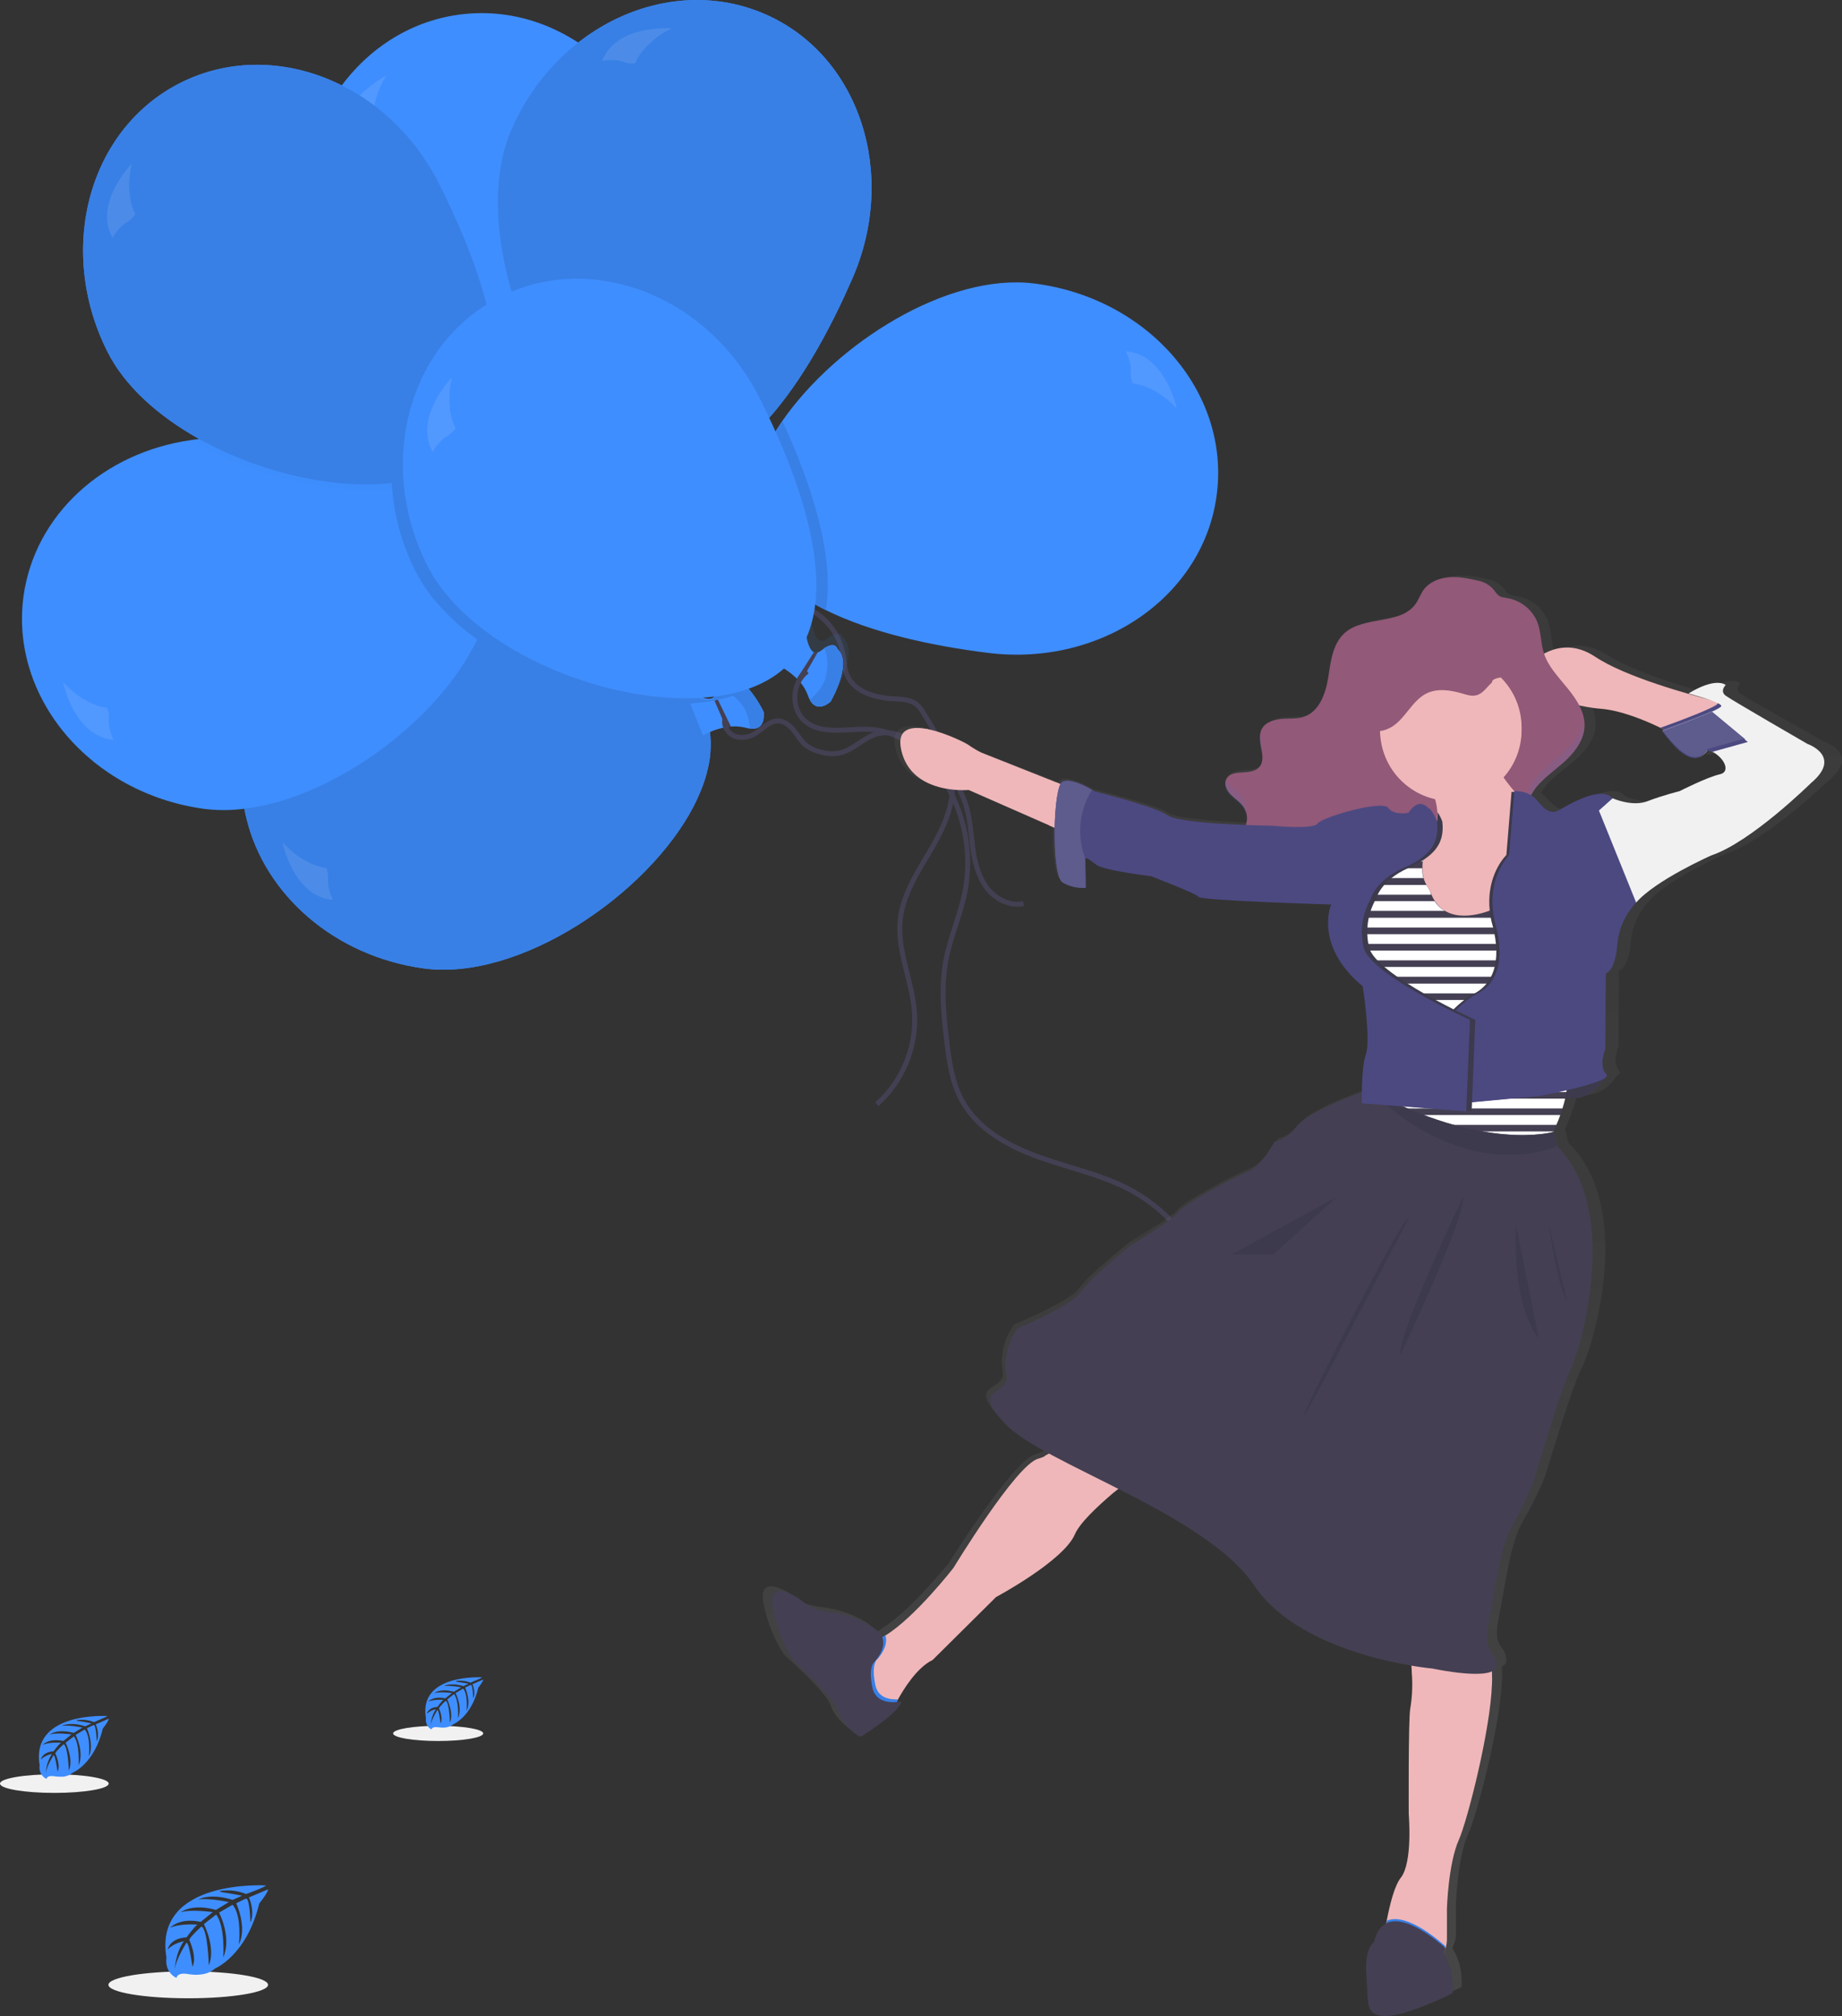 <?xml version="1.0" encoding="utf-8"?>
<!-- Generator: Adobe Illustrator 25.3.1, SVG Export Plug-In . SVG Version: 6.00 Build 0)  -->
<svg version="1.1" id="_819bc1d1-bb32-4204-a2d7-7c72ad58381f"
	 xmlns="http://www.w3.org/2000/svg" xmlns:xlink="http://www.w3.org/1999/xlink" x="0px" y="0px" viewBox="0 0 752.5 823.6"
	 style="enable-background:new 0 0 752.5 823.6;" xml:space="preserve">
<rect x="0" y="0" width="752.5" height="823.6" fill="#333333" stroke="none"/>
<style type="text/css">
	.st0{fill:#F1F1F1;}
	.st1{fill:none;stroke:#444053;stroke-width:2;stroke-miterlimit:10;}
	.st2{fill:#3F8EFF;}
	.st3{fill:#443F52;}
	.st4{fill:#3880E6;}
	.st5{opacity:0.1;fill:#FFFFFF;enable-background:new    ;}
	.st6{opacity:0.1;}
	.st7{fill:url(#SVGID_1_);}
	.st8{fill:#EFB7B9;}
	.st9{fill:#925978;}
	.st10{fill:#4C4981;}
	.st11{fill:#3C3A4C;}
	.st12{fill:#FFFFFF;}
</style>
<ellipse class="st0" cx="76.9" cy="810.8" rx="32.6" ry="5.5"/>
<ellipse class="st0" cx="179" cy="708.1" rx="18.4" ry="3.1"/>
<ellipse class="st0" cx="22.2" cy="728.6" rx="22.2" ry="3.8"/>
<path class="st1" d="M307.7,193.3c-8.3,3.2-17.6,7.6-19.8,16.2c-0.7,3.3-0.5,6.8,0.5,10c2.4,8.4,8.2,15.6,15.9,19.8
	c9.5,5.1,21.3,5.4,30,11.8c5.3,3.9,8.9,9.7,10.1,16.2c0.5,2.7,0.5,5.5,1.5,8.1c2.7,6.9,11.1,9.6,18.5,10c3.6,0.2,7.5,0.2,10.2,2.5
	c1.1,1,2,2.2,2.7,3.5c5.8,9.2,11.7,19,11.8,29.9c0,8.5-3.6,16.6-7.8,24c-5.5,9.6-12.2,19.1-13.5,30.1c-1.5,13,5,25.5,5.8,38.6
	c0.8,14.1-4.9,27.7-15.4,37.1"/>
<path class="st2" d="M274.2,79.5c6.4,46.3,5.3,104.6-36.3,110.3S130,146.5,123.6,100.2S145.8,11.7,187.4,6S267.9,33.2,274.2,79.5z"
	/>
<path class="st2" d="M261.6,206c0,0-6.8,3.1-7.8-3.5c-0.1-0.6-0.1-1.2-0.1-1.8c0-2.1-0.4-4.1-1.1-6c-0.3-0.7-0.5-1.4-0.9-2
	c-1.4-2.9-3.4-5.6-5.7-7.9l16-12.2c0,0-2.8,9.9-0.1,12.2c0.4,0.3,0.9,0.5,1.4,0.5s1-0.1,1.4-0.3c0.5-0.2,1-0.3,1.5-0.5
	c5.4-1.4,5,2.1,5,2.1C275.4,194.1,261.6,206,261.6,206z"/>
<path class="st3" d="M263.2,185.2l-10.7,9.4c-0.3-0.7-0.5-1.4-0.9-2c2.9-2.1,7.3-5.7,10.1-7.9C262.2,185.1,262.7,185.2,263.2,185.2z
	"/>
<path class="st2" d="M261.6,206c0,0-6.8,3.1-7.8-3.5c2.7-1,5.3-2.5,7.4-4.5c2.9-2.9,5.6-9.4,4.9-13.5c5.4-1.4,5,2.1,5,2.1
	C275.4,194.1,261.6,206,261.6,206z"/>
<path class="st4" d="M261.6,206c0,0-6.8,3.1-7.8-3.5c2.7-1,5.3-2.5,7.4-4.5c2.9-2.9,5.6-9.4,4.9-13.5c5.4-1.4,5,2.1,5,2.1
	C275.4,194.1,261.6,206,261.6,206z"/>
<path class="st5" d="M157.8,30.9c0,0-20.2,10.2-17.2,26.1c0,0,3.5-3.3,7-4.1c1.8-0.3,3.5-1,4.9-2.1
	C152.6,50.9,150.9,42.1,157.8,30.9z"/>
<path class="st2" d="M290,309.6c-0.8,5.4-2.4,10.7-4.7,15.7c-0.6,1.4-1.3,2.8-2,4.2c-18.8,36.1-71.2,71.4-110.2,66.1
	c-36.5-5-64.7-30.1-72.3-60.8c-0.4-1.5-0.7-3-1-4.6c-1.2-7-1.4-14.2-0.4-21.3c4.6-33.6,33-58.8,68.3-63.8c3.1-0.5,6.2-0.7,9.4-0.9
	c1.5-0.1,3.1-0.1,4.6-0.1c4,0,7.9,0.3,11.8,0.8c2.2,0.3,4.4,0.6,6.6,1c0.2,0,0.4,0.1,0.6,0.1c13.5,2,26.8,5.1,39.8,9.3
	c4,1.3,7.9,2.7,11.6,4.4c2.6,1.1,5.1,2.3,7.5,3.5c10.9,5.5,19.8,12.5,25.2,21.1c0.5,0.9,1,1.7,1.5,2.6l0.2,0.4
	c1.8,3.6,3,7.6,3.5,11.6C290.5,302.5,290.4,306.1,290,309.6z"/>
<path class="st4" d="M290,309.6c-0.8,5.4-2.4,10.7-4.7,15.7c-0.6,1.4-1.3,2.8-2,4.2c-18.8,36.1-71.2,71.4-110.2,66.1
	c-36.5-5-64.7-30.1-72.3-60.8c-0.4-1.5-0.7-3-1-4.6c-1.2-7-1.4-14.2-0.4-21.3c4.6-33.6,33-58.8,68.3-63.8c3.1-0.5,6.2-0.7,9.4-0.9
	c1.5-0.1,3.1-0.1,4.6-0.1c4,0,7.9,0.3,11.8,0.8c2.2,0.3,4.4,0.6,6.6,1c0.2,0,0.4,0.1,0.6,0.1c13.5,2,26.8,5.1,39.8,9.3
	c4,1.3,7.9,2.7,11.6,4.4c2.6,1.1,5.1,2.3,7.5,3.5c10.9,5.5,19.8,12.5,25.2,21.1c0.5,0.9,1,1.7,1.5,2.6l0.2,0.4
	c1.8,3.6,3,7.6,3.5,11.6C290.5,302.5,290.4,306.1,290,309.6z"/>
<path class="st2" d="M306.4,297.6c-0.6,0-1.2-0.2-1.7-0.3c-2-0.5-4.1-0.7-6.1-0.5c-0.7,0-1.5,0.1-2.2,0.3c-2.2,0.4-4.3,1-6.3,1.9
	c-1,0.4-1.9,0.9-2.9,1.4l-5.2-12.9l-0.1-0.2l-2.3-5.6c1.6,1,3.3,1.8,5.1,2.5c2.5,1,5.2,1.8,6.6,0.8c0.4-0.3,0.7-0.7,0.9-1.2
	c0.1-0.5,0.2-1,0.1-1.5c0-0.6,0-1.1,0-1.6c0.1-5.6,3.4-4.3,3.4-4.3c3.7-0.9,7.3,1.8,10.2,5.1c0.4,0.5,0.8,1,1.2,1.5
	c1.9,2.5,3.5,5.1,4.8,7.8C311.9,291.1,313.1,298.5,306.4,297.6z"/>
<path class="st3" d="M298.6,296.8c-0.7,0-1.5,0.1-2.2,0.3c-1-2.8-2.8-7-4.2-10.2c-0.1-0.2-0.2-0.5-0.3-0.7s-0.3-0.7-0.4-1
	c0.4-0.3,0.7-0.7,0.9-1.2l0.9,1.9l0.4,0.8L298.6,296.8z"/>
<path class="st2" d="M306.4,297.6c-0.2-2.9-1.1-5.8-2.4-8.4c-0.9-1.5-2.1-2.8-3.4-4c-0.4-0.4-0.8-0.7-1.2-1c-2-1.7-4.4-2.9-7-3.4
	c0.1-5.6,3.4-4.3,3.4-4.3c3.7-0.9,7.3,1.8,10.2,5.1c0.4,0.5,0.8,1,1.2,1.5c1.9,2.5,3.5,5.1,4.8,7.8
	C311.9,291.1,313.1,298.5,306.4,297.6z"/>
<path class="st4" d="M306.4,297.6c-0.2-2.9-1.1-5.8-2.4-8.4c-0.9-1.5-2.1-2.8-3.4-4c-0.4-0.4-0.8-0.7-1.2-1c-2-1.7-4.4-2.9-7-3.4
	c0.1-5.6,3.4-4.3,3.4-4.3c3.7-0.9,7.3,1.8,10.2,5.1c0.4,0.5,0.8,1,1.2,1.5c1.9,2.5,3.5,5.1,4.8,7.8
	C311.9,291.1,313.1,298.5,306.4,297.6z"/>
<path class="st5" d="M115.4,344.1c0,0,4.4,22.2,20.6,23.5c0,0-2.2-4.2-2-7.8c0.2-1.8,0-3.6-0.7-5.3
	C133.3,354.6,124.3,353.9,115.4,344.1z"/>
<path class="st2" d="M348.2,113.8c-8.1,18.6-18.6,38.3-31,53.4c-9.5,11.6-20.2,20.4-31.9,23.7c-5,1.5-10.3,1.8-15.5,1
	c-3.5-0.5-6.9-1.5-10.1-3c-22.7-9.9-42.8-40.6-51.6-73c-6.1-22.4-6.8-45.6,0.9-63.1C227.7,10,274.1-11,312.6,5.8
	S366.9,71,348.2,113.8z"/>
<path class="st4" d="M348.2,113.8c-8.1,18.6-18.6,38.3-31,53.4c-9.5,11.6-20.2,20.4-31.9,23.7c-5,1.5-10.3,1.8-15.5,1
	c-3.5-0.5-6.9-1.5-10.1-3c-22.7-9.9-42.8-40.6-51.6-73c-6.1-22.4-6.8-45.6,0.9-63.1C227.7,10,274.1-11,312.6,5.8
	S366.9,71,348.2,113.8z"/>
<path class="st2" d="M289.7,203.5c-0.3,8.6-18.3,11.6-18.3,11.6s-7.4-0.9-4.8-7.1c0.2-0.6,0.5-1.1,0.8-1.6c1.1-1.8,1.8-3.7,2.2-5.8
	c0.1-0.7,0.3-1.4,0.3-2.2c0.2-2.2,0.2-4.4-0.1-6.6c-0.1-1.1-0.3-2.1-0.6-3.1l20-2.1c-1.4,1.3-2.7,2.7-3.9,4.2
	c-1.6,2.1-3.1,4.5-2.6,6.1c0.2,0.5,0.5,0.9,1,1.2c0.4,0.3,0.9,0.4,1.4,0.5s1,0.2,1.5,0.4C291.9,200.8,289.7,203.5,289.7,203.5z"/>
<path class="st3" d="M283.7,198.2l-14,2.5c0.1-0.7,0.3-1.4,0.3-2.2c3.5-0.3,9.2-1,12.8-1.5C282.9,197.5,283.2,197.9,283.7,198.2z"/>
<path class="st2" d="M289.7,203.5c-0.3,8.6-18.3,11.6-18.3,11.6s-7.4-0.9-4.8-7.1c2.9,0.6,5.8,0.6,8.7,0c3.9-1,9.7-5.1,11.2-8.9
	C291.9,200.8,289.7,203.5,289.7,203.5z"/>
<path class="st4" d="M289.7,203.5c-0.3,8.6-18.3,11.6-18.3,11.6s-7.4-0.9-4.8-7.1c2.9,0.6,5.8,0.6,8.7,0c3.9-1,9.7-5.1,11.2-8.9
	C291.9,200.8,289.7,203.5,289.7,203.5z"/>
<path class="st5" d="M274.3,11.6c0,0-22.5-1.8-28.3,13.3c0,0,4.7-1,8.1,0.2c1.7,0.7,3.5,1,5.3,0.8C259.4,25.9,262.5,17.5,274.3,11.6
	z"/>
<g class="st6">
	<path class="st4" d="M44.3,299.1c-0.2,3.6,2.1,7.8,2.1,7.8c-16.1-1.4-20.6-23.5-20.6-23.5c8.9,9.7,17.8,10.4,17.8,10.4
		C44.3,295.5,44.5,297.4,44.3,299.1z"/>
	<path class="st4" d="M197.6,239.7l-7.5-18.6c1.6,1,3.3,1.8,5.1,2.6c2.8,4.4,4.6,9.4,5.2,14.6C199.5,238.7,198.5,239.2,197.6,239.7z
		"/>
	<path class="st4" d="M200.6,246.1c-0.1,0.9-0.2,1.8-0.3,2.7c-0.8,5.4-2.4,10.7-4.7,15.7c-0.6,1.4-1.3,2.8-2,4.2
		c-16.1,31-56.9,61.4-92.9,66c-2.1-8.5-2.6-17.2-1.4-25.9c4.6-33.6,33-58.8,68.3-63.8c8.6-1.2,17.3-1.3,25.8-0.1
		C195.8,245.3,198.2,245.7,200.6,246.1z"/>
	<path class="st4" d="M216.8,236.9c-0.6-0.1-1.2-0.2-1.8-0.4c-2-0.5-4-0.7-6.1-0.5c-0.8,0-1.5,0.1-2.2,0.3c-3.2,0.6-6.3,1.7-9.2,3.4
		l-7.5-18.6c1.6,1,3.3,1.8,5.1,2.6c2.5,1,5.2,1.8,6.6,0.8c0.4-0.3,0.7-0.7,0.9-1.2c0.1-0.5,0.2-1,0.1-1.4v-1.6
		c0.1-5.6,3.4-4.3,3.4-4.3c8.4-2.1,16.2,14.4,16.2,14.4S223.4,237.7,216.8,236.9z"/>
	<path class="st4" d="M208.9,236.1c-0.8,0-1.5,0.1-2.2,0.3c-1.2-3.3-3.5-8.6-4.9-11.9c0.4-0.3,0.7-0.7,0.9-1.2L208.9,236.1z"/>
	<path class="st4" d="M216.8,236.9c-0.3-2.9-1.1-5.7-2.4-8.4c-2-3.5-7.6-7.9-11.6-8.4c0.1-5.6,3.4-4.3,3.4-4.3
		c8.4-2.1,16.2,14.4,16.2,14.4S223.4,237.7,216.8,236.9z"/>
	<path class="st4" d="M216.8,236.9c-0.3-2.9-1.1-5.7-2.4-8.4c-2-3.5-7.6-7.9-11.6-8.4c0.1-5.6,3.4-4.3,3.4-4.3
		c8.4-2.1,16.2,14.4,16.2,14.4S223.4,237.7,216.8,236.9z"/>
	<path class="st4" d="M46.3,306.9c-16.1-1.4-20.6-23.5-20.6-23.5c8.9,9.7,17.8,10.4,17.8,10.4c0.6,1.7,0.9,3.5,0.7,5.3
		C44.1,302.7,46.3,306.9,46.3,306.9z"/>
</g>
<path class="st2" d="M200.3,244.2c-0.1,0.6-0.2,1.2-0.3,1.9c-0.9,4.8-2.4,9.4-4.5,13.9c-0.2,0.4-0.4,0.9-0.6,1.3
	c-0.4,1-0.9,2-1.5,2.9c-16.3,31.3-57.6,61.9-93.8,66.2c-5.4,0.7-11,0.7-16.4,0C37,324,4,285.1,9.6,243.6c4.6-33.6,33-58.8,68.3-63.8
	c1.1-0.2,2.2-0.3,3.3-0.4c7.5-0.8,15.1-0.7,22.5,0.3c15.5,2.1,32.1,5.4,47,10.3c3.2,1.1,6.2,2.2,9.2,3.4c0.8,0.3,1.6,0.7,2.4,1
	c1.5,0.6,2.9,1.3,4.3,1.9c1.1,0.5,2.2,1.1,3.3,1.6c10.9,5.5,19.8,12.5,25.2,21.1c2.8,4.4,4.6,9.4,5.2,14.6
	C200.8,237.1,200.8,240.7,200.3,244.2z"/>
<path class="st2" d="M216.8,232.2c-0.6-0.1-1.2-0.2-1.8-0.4c-2-0.5-4-0.7-6.1-0.5c-0.7,0.1-1.5,0.1-2.2,0.3c-2.2,0.4-4.3,1-6.3,1.9
	c-1,0.4-1.9,0.9-2.9,1.4l-7.5-18.6c1.6,1,3.3,1.8,5.1,2.6c2.5,1,5.2,1.8,6.6,0.8c0.4-0.3,0.7-0.7,0.9-1.2c0.1-0.5,0.2-1,0.1-1.4
	v-1.6c0.1-5.6,3.4-4.3,3.4-4.3c8.4-2.1,16.2,14.4,16.2,14.4S223.4,233,216.8,232.2z"/>
<path class="st3" d="M208.9,231.3c-0.7,0.1-1.5,0.1-2.2,0.3c-1.2-3.4-3.5-8.6-4.9-11.9c0.4-0.3,0.7-0.7,0.9-1.2L208.9,231.3z"/>
<path class="st2" d="M216.8,232.2c-0.3-2.9-1.1-5.8-2.4-8.4c-2-3.5-7.6-7.9-11.6-8.4c0.1-5.6,3.4-4.3,3.4-4.3
	c8.4-2.1,16.2,14.4,16.2,14.4S223.4,233,216.8,232.2z"/>
<path class="st4" d="M216.8,232.2c-0.3-2.9-1.1-5.8-2.4-8.4c-2-3.5-7.6-7.9-11.6-8.4c0.1-5.6,3.4-4.3,3.4-4.3
	c8.4-2.1,16.2,14.4,16.2,14.4S223.4,233,216.8,232.2z"/>
<path class="st5" d="M25.8,278.7c0,0,4.4,22.1,20.6,23.5c0,0-2.2-4.2-2-7.8c0.2-1.8,0-3.6-0.7-5.3C43.7,289.2,34.7,288.5,25.8,278.7
	z"/>
<g class="st6">
	<path class="st4" d="M55.2,89.9c-1,1.5-2.4,2.7-4,3.6c-3.1,1.9-5.3,6.1-5.3,6.1c-8-14.1,7.9-30.3,7.9-30.3
		C50.8,82.1,55.2,89.9,55.2,89.9z"/>
	<path class="st4" d="M162.4,194.3c2.6,1.1,5.1,2.3,7.5,3.5c-3.1,0.8-6.2,1.4-9.3,1.7c-25.2,3-57.5-4.9-82.6-19.8
		c8.6-1.2,17.3-1.3,25.8-0.1c15.5,2.1,32,5.4,47,10.3C154.8,191.3,158.7,192.7,162.4,194.3z"/>
	<path class="st4" d="M198.7,175.4c-2.1,4.8-5.2,9.1-9.1,12.6c-0.9-0.6-1.8-1.1-2.8-1.5l11.2-16.7
		C198,171.6,198.3,173.5,198.7,175.4z"/>
	<path class="st4" d="M208.5,201.5c0,0-5.4,5.1-8.5-0.8c-0.3-0.5-0.5-1.1-0.7-1.7c-0.7-1.9-1.7-3.7-3-5.3c-0.5-0.6-1-1.1-1.5-1.7
		c-1.5-1.6-3.3-3-5.2-4.1c-0.9-0.6-1.8-1.1-2.8-1.5l11.2-16.7c0.1,1.9,0.4,3.8,0.8,5.7c0.5,2.6,1.5,5.3,3.1,6c0.5,0.2,1,0.2,1.5,0
		s0.9-0.4,1.3-0.7c0.5-0.4,0.9-0.7,1.3-0.9c4.7-3,5.4,0.4,5.4,0.4C217.7,185.8,208.5,201.5,208.5,201.5z"/>
	<path class="st4" d="M203.3,181.3l-7,12.4c-0.5-0.6-1-1.1-1.5-1.7c2-2.9,5.1-7.7,7-10.7C202.2,181.5,202.8,181.5,203.3,181.3z"/>
	<path class="st4" d="M208.5,201.5c0,0-5.4,5.1-8.5-0.8c2.3-1.9,4.2-4.1,5.6-6.7c1.8-3.6,2.3-10.7,0.3-14.3c4.7-3,5.4,0.4,5.4,0.4
		C217.7,185.8,208.5,201.5,208.5,201.5z"/>
	<path class="st4" d="M208.5,201.5c0,0-5.4,5.1-8.5-0.8c2.3-1.9,4.2-4.1,5.6-6.7c1.8-3.6,2.3-10.7,0.3-14.3c4.7-3,5.4,0.4,5.4,0.4
		C217.7,185.8,208.5,201.5,208.5,201.5z"/>
	<path class="st4" d="M55.2,89.9c-1,1.5-2.4,2.7-4,3.6c-3.1,1.9-5.3,6.1-5.3,6.1c-8-14.1,7.9-30.3,7.9-30.3
		C50.8,82.1,55.2,89.9,55.2,89.9z"/>
</g>
<path class="st2" d="M198.7,173c-2.1,4.8-5.2,9.1-9.1,12.6c-2.6,2.3-5.6,4.3-8.8,5.9c-4.5,2.2-9.2,3.8-14.1,4.7c-2,0.4-4,0.7-6.1,1
	c-0.1,0-0.3,0-0.4,0.1c-24.1,2.8-54.5-4.4-78.9-18c-16.6-9.3-30.4-21.5-37.5-35.8c-20.9-41.8-7.5-90.9,30-109.7s84.9-0.2,105.8,41.7
	c7,14,13.7,29.5,18,44.6c0.4,1.4,0.8,2.7,1.1,4.1C203.4,142.3,204.6,159.7,198.7,173z"/>
<path class="st4" d="M198.7,173c-2.1,4.8-5.2,9.1-9.1,12.6c-2.6,2.3-5.6,4.3-8.8,5.9c-4.5,2.2-9.2,3.8-14.1,4.7c-2,0.4-4,0.7-6.1,1
	c-0.1,0-0.3,0-0.4,0.1c-24.1,2.8-54.5-4.4-78.9-18c-16.6-9.3-30.4-21.5-37.5-35.8c-20.9-41.8-7.5-90.9,30-109.7s84.9-0.2,105.8,41.7
	c7,14,13.7,29.5,18,44.6c0.4,1.4,0.8,2.7,1.1,4.1C203.4,142.3,204.6,159.7,198.7,173z"/>
<path class="st2" d="M208.5,199.2c0,0-5.4,5.1-8.5-0.8c-0.3-0.5-0.5-1.1-0.7-1.7c-0.7-1.9-1.7-3.7-3-5.3c-0.5-0.6-1-1.1-1.5-1.6
	c-2.3-2.3-5-4.2-8-5.7l11.2-16.8c0.1,1.9,0.4,3.8,0.8,5.7c0.5,2.6,1.5,5.3,3.1,6c0.5,0.2,1,0.2,1.5,0s0.9-0.4,1.3-0.7
	c0.5-0.4,0.9-0.7,1.3-0.9c4.7-3,5.4,0.4,5.4,0.4C217.7,183.5,208.5,199.2,208.5,199.2z"/>
<path class="st3" d="M203.3,179l-7,12.4c-0.5-0.6-1-1.1-1.5-1.6c2-2.9,5.1-7.7,7-10.8C202.2,179.2,202.8,179.2,203.3,179z"/>
<path class="st2" d="M208.5,199.2c0,0-5.4,5.1-8.5-0.8c2.3-1.8,4.2-4.1,5.6-6.7c1.8-3.6,2.3-10.7,0.3-14.4c4.7-3,5.4,0.4,5.4,0.4
	C217.7,183.5,208.5,199.2,208.5,199.2z"/>
<path class="st4" d="M208.5,199.2c0,0-5.4,5.1-8.5-0.8c2.3-1.8,4.2-4.1,5.6-6.7c1.8-3.6,2.3-10.7,0.3-14.4c4.7-3,5.4,0.4,5.4,0.4
	C217.7,183.5,208.5,199.2,208.5,199.2z"/>
<path class="st5" d="M53.8,66.9c0,0-15.8,16.2-7.8,30.3c0,0,2.2-4.2,5.3-6.1c1.6-0.9,3-2.1,4-3.6C55.2,87.6,50.8,79.8,53.8,66.9z"/>
<path class="st2" d="M497.1,201.8c-5.2,41.7-47.1,70.7-93.5,64.9c-22.5-2.8-47.3-8.1-66.3-17.5c-11-5.5-20-12.3-25.5-20.9
	c-2.9-4.4-4.7-9.4-5.4-14.6c-0.5-3.5-0.5-7.1,0-10.6c1.3-10.1,6-20.7,13.1-31c22.3-32.2,67.8-60.7,103-56.3
	C469,121.7,502.4,160.2,497.1,201.8z"/>
<path class="st2" d="M317.1,230.8c-1.7-1-3.4-1.8-5.1-2.5c-2.5-1-5.2-1.7-6.6-0.8c-0.4,0.3-0.8,0.7-0.9,1.3
	c-0.1,0.5-0.2,0.9-0.1,1.4c0,0.6,0.1,1.1,0.1,1.6c-0.1,5.6-3.3,4.3-3.3,4.3c-8.4,2.1-16.4-14.3-16.4-14.3s-1.2-7.4,5.5-6.6
	c0.6,0.1,1.2,0.2,1.8,0.3c2,0.5,4.1,0.7,6.1,0.5c0.7-0.1,1.5-0.2,2.2-0.3c2.2-0.4,4.3-1.1,6.3-2c1-0.4,1.9-0.9,2.9-1.5L317.1,230.8z
	"/>
<path class="st3" d="M305.3,227.5c-0.4,0.3-0.8,0.7-0.9,1.3L298,216c0.7-0.1,1.5-0.2,2.2-0.3C301.5,219,303.8,224.2,305.3,227.5z"/>
<path class="st2" d="M304.4,231.8c-0.1,5.6-3.3,4.3-3.3,4.3c-8.4,2.1-16.4-14.3-16.4-14.3s-1.2-7.4,5.5-6.6c0.3,2.9,1.1,5.7,2.5,8.3
	C294.7,227,300.3,231.3,304.4,231.8z"/>
<path class="st4" d="M304.4,231.8c-0.1,5.6-3.3,4.3-3.3,4.3c-8.4,2.1-16.4-14.3-16.4-14.3s-1.2-7.4,5.5-6.6c0.3,2.9,1.1,5.7,2.5,8.3
	C294.7,227,300.3,231.3,304.4,231.8z"/>
<path class="st5" d="M480.7,166.8c0,0-4.6-22.1-20.8-23.3c0,0,2.3,4.2,2.1,7.8c-0.2,1.8,0.1,3.6,0.7,5.3
	C462.7,156.5,471.7,157.2,480.7,166.8z"/>
<path class="st4" d="M337.4,249.2c-11-5.5-20-12.3-25.5-20.9c-2.5-1-5.2-1.7-6.6-0.8c-0.4,0.3-0.8,0.7-0.9,1.3
	c-0.1,0.5-0.2,0.9-0.1,1.4c0,0.6,0.1,1.1,0.1,1.6c-0.1,5.6-3.3,4.3-3.3,4.3c-8.4,2.1-16.4-14.3-16.4-14.3s-1.2-7.4,5.5-6.6
	c0.6,0.1,1.2,0.2,1.8,0.3c2,0.5,4.1,0.7,6.1,0.5c0.7-0.1,1.5-0.2,2.2-0.3c2.2-0.4,4.3-1.1,6.3-2c-0.5-3.5-0.5-7.1,0-10.6
	c1.3-10.1,6-20.7,13.1-31C331.5,197.8,341,226.9,337.4,249.2z"/>
<path class="st4" d="M305.9,281.8c-2.1,1-4.3,1.8-6.5,2.5c-2,0.6-4.1,1.2-6.2,1.6l-1.4,0.3c-1.8,0.3-3.7,0.6-5.6,0.8
	c-1.4,0.2-2.9,0.3-4.4,0.4c-27.7,1.8-62.4-8.5-86.9-26.2c-6.8-4.8-12.8-10.5-18.1-16.9c-2.7-3.4-5.1-7.1-7.1-11
	c-5.7-11.2-9-23.5-9.7-36c-0.1-1.3-0.1-2.6-0.1-3.9c-0.4-29,13.6-56,38.7-69.2c4.7,18.1,5.8,35.5,0,48.9c0.5,2.6,1.5,5.3,3.1,6
	c0.5,0.2,1,0.2,1.5,0s0.9-0.4,1.3-0.7c0.5-0.4,0.9-0.7,1.3-0.9c4.7-3,5.4,0.4,5.4,0.4c6.5,5.8-2.8,21.5-2.8,21.5s-5.4,5.1-8.5-0.8
	c-0.3-0.5-0.5-1.1-0.7-1.7c-0.7-1.9-1.7-3.7-3-5.3c-0.5-0.6-1-1.1-1.5-1.6c-1.6-1.6-3.3-3-5.2-4.1c-2.6,2.3-5.6,4.3-8.8,5.9
	c-4.5,2.2-9.2,3.8-14.2,4.8c1.1,0.5,2.2,1.1,3.3,1.6c10.9,5.5,19.8,12.5,25.2,21.1c2.5,1,5.2,1.8,6.6,0.8c0.4-0.3,0.7-0.7,0.9-1.2
	c0.1-0.5,0.2-1,0.1-1.4v-1.6c0.1-5.6,3.4-4.3,3.4-4.3c8.4-2.1,16.2,14.4,16.2,14.4s1.1,7.4-5.5,6.6c-0.6-0.1-1.2-0.2-1.8-0.4
	c-2-0.5-4-0.7-6.1-0.5c-0.7,0.1-1.5,0.1-2.2,0.3c-2.2,0.4-4.3,1-6.3,1.9c0.4,3.5,0.4,7.1-0.1,10.6c-0.1,0.6-0.2,1.2-0.3,1.8
	c0.2,0,0.4,0.1,0.6,0.1c13.5,2,26.8,5.1,39.8,9.3c4,1.3,7.9,2.7,11.6,4.4c2.6,1.1,5.1,2.3,7.5,3.5c10.9,5.5,19.8,12.5,25.2,21.1
	c2.5,1,5.2,1.8,6.6,0.8c0.4-0.3,0.7-0.7,0.9-1.2c0.1-0.5,0.2-1,0.1-1.5c0-0.6,0-1.1,0-1.6c0.1-5.6,3.4-4.3,3.4-4.3
	C299.4,275.7,303,278.5,305.9,281.8z"/>
<g class="st6">
	<path class="st4" d="M188.4,170.3c-1,1.5-2.4,2.7-4,3.6c-3.1,1.9-5.3,6.1-5.3,6.1c-8-14.1,7.9-30.2,7.9-30.2
		C183.9,162.5,188.4,170.3,188.4,170.3z"/>
	<path class="st4" d="M312.8,158.1c1.5,2.9,2.9,6,4.4,9c-9.5,11.6-20.2,20.4-31.9,23.7c-1.6,2.1-3.1,4.5-2.6,6.1
		c0.2,0.5,0.5,0.9,1,1.2c0.4,0.3,0.9,0.4,1.4,0.5s1,0.2,1.5,0.4c5.3,1.6,3.2,4.4,3.2,4.4c-0.3,8.6-18.3,11.6-18.3,11.6
		s-7.4-0.9-4.8-7.1c0.2-0.6,0.5-1.1,0.8-1.6c1.1-1.8,1.8-3.7,2.2-5.8c0.1-0.7,0.3-1.4,0.3-2.2c0.2-2.2,0.2-4.4-0.1-6.6
		c-3.5-0.5-6.9-1.5-10.1-3c-22.7-10-42.8-40.6-51.6-73C245.4,98.1,292,116.8,312.8,158.1z"/>
	<path class="st4" d="M331.8,255.7c-2.1,4.8-5.2,9.1-9.1,12.6c-0.9-0.6-1.8-1.1-2.8-1.5l11.2-16.7
		C331.2,252,331.5,253.9,331.8,255.7z"/>
	<path class="st4" d="M341.6,281.9c0,0-5.4,5.1-8.5-0.8c-0.3-0.5-0.5-1.1-0.7-1.7c-0.7-1.9-1.7-3.7-3-5.3c-0.5-0.6-0.9-1.1-1.5-1.7
		c-1.6-1.6-3.3-3-5.2-4.1c-0.9-0.6-1.8-1.1-2.8-1.5l11.2-16.7c0.1,1.9,0.4,3.8,0.7,5.6c0.6,2.6,1.5,5.3,3.1,6c0.5,0.2,1,0.2,1.5,0
		s0.9-0.4,1.3-0.7c0.4-0.3,0.8-0.6,1.3-0.9c4.7-3.1,5.4,0.4,5.4,0.4C350.8,266.2,341.6,281.9,341.6,281.9z"/>
	<path class="st4" d="M336.4,261.7l-7.1,12.4c-0.5-0.6-1-1.1-1.5-1.6c2-2.9,5.1-7.7,7-10.8C335.4,261.9,335.9,261.9,336.4,261.7z"/>
	<path class="st4" d="M341.6,281.9c0,0-5.4,5.1-8.5-0.8c2.3-1.8,4.2-4.1,5.5-6.6c1.8-3.6,2.3-10.7,0.3-14.4c4.7-3,5.4,0.4,5.4,0.4
		C350.8,266.2,341.6,281.9,341.6,281.9z"/>
	<path class="st4" d="M341.6,281.9c0,0-5.4,5.1-8.5-0.8c2.3-1.8,4.2-4.1,5.5-6.6c1.8-3.6,2.3-10.7,0.3-14.4c4.7-3,5.4,0.4,5.4,0.4
		C350.8,266.2,341.6,281.9,341.6,281.9z"/>
	<path class="st4" d="M188.4,170.3c-1,1.5-2.4,2.7-4,3.6c-3.1,1.9-5.3,6.1-5.3,6.1c-8-14.1,7.9-30.2,7.9-30.2
		C183.9,162.5,188.4,170.3,188.4,170.3z"/>
</g>
<path class="st2" d="M310.4,162.8c21,41.8,38.7,97.3,1.2,116.1s-116.1-6.2-137.1-48s-7.5-90.9,30-109.7S289.5,121,310.4,162.8z"/>
<path class="st2" d="M339.3,286.6c0,0-5.4,5.1-8.5-0.8c-0.3-0.5-0.5-1.1-0.7-1.6c-0.7-1.9-1.7-3.7-3-5.3c-0.5-0.6-0.9-1.1-1.5-1.6
	c-2.3-2.3-5-4.2-8-5.7l11.2-16.7c0,0,0.5,10.2,3.8,11.6c0.5,0.2,1,0.2,1.5,0s0.9-0.4,1.3-0.7c0.5-0.4,0.9-0.7,1.3-0.9
	c4.7-3,5.4,0.3,5.4,0.3C348.5,270.9,339.3,286.6,339.3,286.6z"/>
<path class="st3" d="M334.1,266.4l-7.1,12.4c-0.5-0.6-0.9-1.1-1.5-1.6c2-2.9,5.1-7.7,7-10.8C333,266.6,333.6,266.6,334.1,266.4z"/>
<path class="st2" d="M339.3,286.6c0,0-5.4,5.1-8.5-0.8c2.3-1.8,4.2-4.1,5.6-6.7c1.8-3.6,2.3-10.7,0.3-14.3c4.7-3,5.4,0.3,5.4,0.3
	C348.5,270.9,339.3,286.6,339.3,286.6z"/>
<path class="st4" d="M339.3,286.6c0,0-5.4,5.1-8.5-0.8c2.3-1.8,4.2-4.1,5.6-6.7c1.8-3.6,2.3-10.7,0.3-14.3c4.7-3,5.4,0.3,5.4,0.3
	C348.5,270.9,339.3,286.6,339.3,286.6z"/>
<path class="st5" d="M184.6,154.3c0,0-15.8,16.1-7.8,30.3c0,0,2.2-4.2,5.3-6.1c1.6-0.9,3-2.1,4-3.6C186,175,181.6,167.2,184.6,154.3
	z"/>
<path class="st1" d="M329.8,274.3c-6.4,4.5-6.9,15.4-0.8,20.4c7.5,6.2,18.6,2.3,28.3,3.4s18.1,7.4,24.2,14.9
	c11.6,14.6,16.3,33.5,12.6,51.8c-1.9,9.2-5.8,17.9-7.6,27.1c-2.1,11.1-1.1,22.5,0.3,33.7c1,8.3,2.2,16.9,6.3,24.2
	c6.5,11.7,19.1,18.5,31.7,23s25.9,7.2,37.6,13.6c16.1,8.9,27.9,24.1,32.6,41.9c0.5,1.4,0.5,2.8,0.1,4.2c-0.5,1.3-2.3,2.2-3.5,1.4"/>
<path class="st1" d="M296.1,293.9c-0.6,2.9,1.5,5.9,4.2,6.9c2.8,0.9,5.9,0.4,8.4-1.3c3-1.9,5.7-5.1,9.3-5c2.6,0.1,4.8,2,6.4,4
	s2.9,4.4,4.9,6c1.8,1.3,3.8,2.2,5.9,2.7c2.5,0.7,5.2,0.9,7.8,0.4c5.5-1.2,9.6-6.1,15-7.7c7.2-2.1,14.6,2.2,20.4,6.9
	c6.9,5.7,13.1,12.7,15.9,21.2c1.9,5.6,2.3,11.6,3,17.5s2.1,11.9,5.5,16.7s9.5,8.2,15.3,6.9"/>
<linearGradient id="SVGID_1_" gradientUnits="userSpaceOnUse" x1="755.773" y1="16.788" x2="755.773" y2="602.754" gradientTransform="matrix(1 0 0 -1 -223.75 837.79)">
	<stop  offset="0" style="stop-color:#808080;stop-opacity:0.25"/>
	<stop  offset="0.54" style="stop-color:#808080;stop-opacity:0.12"/>
	<stop  offset="1" style="stop-color:#808080;stop-opacity:0.1"/>
</linearGradient>
<path class="st7" d="M745.3,303c0,0-31.7-17.8-34.3-19.6s0-4.3,0-4.3c-5.1-3.3-15.6,3.4-15.6,3.4s3.8,1,7.5,2.1
	c-13.1-3.4-35.1-9.9-46.3-17.1c-8.7-5.6-16.3-4-21.6-1.2l-0.1-0.3c-1.3-4.2-1.1-8.7-2.7-12.8c-2.2-5-6.7-8.6-12.1-9.6
	c-3-0.6-3.5-0.3-5.3-2.6c-2.1-2.7-3.8-3.7-7.3-4.5c-4-0.9-8-1.7-12.1-1.4s-8.2,1.9-10.7,5c-1.4,1.8-2.1,3.9-3.4,5.8
	c-6.4,8.7-21.7,4.7-29.8,11.9c-5,4.4-5.8,11.7-6.9,18.2s-3.8,13.8-10.2,16c-3,1-6.4,0.6-9.6,0.9s-6.8,1.3-8.2,4.2
	c-0.5,1.1-0.8,2.4-0.7,3.6c0,0.1,0,0.2,0,0.2v0.1c0.1,1.9,0.4,3.7,0.8,5.5v-0.2c0.4,2.4,0.4,4.7-1.4,6.3c-3.6,3.4-11.3,0.3-13.5,4.6
	c-0.3,0.6-0.4,1.3-0.4,2c0,1.9,0.8,3.7,2.2,4.9c1.7,1.7,3.8,3,5.2,4.9c0.6,0.8,1,1.7,1.2,2.7c0-0.1,0-0.2,0.1-0.3
	c0.4,1.5,0.3,3.1-0.2,4.6c-11.7-0.5-29-1.5-32.5-3.9c-5.4-3.6-30.7-9.7-30.7-9.7l-0.3-0.2l0,0l-0.8-0.5l-0.8-0.4l-0.2-0.1
	c-0.3-0.2-0.6-0.3-1-0.5h-0.1l-1-0.5l-0.2-0.1l-1.2-0.5l-0.2-0.1c-0.4-0.1-0.8-0.3-1.1-0.4h-0.1c-0.4-0.1-0.8-0.3-1.2-0.4l-0.2-0.1
	c-0.8-0.2-1.6-0.4-2.5-0.5h-1.3h-0.3l-0.3,0.1c-0.2,0.1-0.4,0.1-0.6,0.2c-0.4,0.3-0.7,0.6-0.9,1.1l-1.8-0.7l-31.3-12.1
	c-1.9-1-3.7-2.1-5.5-3.3c-5.4-2.9-11.1-5.1-17.1-6.4l-0.2-0.1v0.1c-6.9-1.2-12.8,0-10.7,8.7c4.3,18.3,28.2,16.1,28.2,16.1l33.8,14.4
	l2.2,1c-0.2,10.1,0.8,20.8,3.3,22.2c0.4,0.2,0.8,0.5,1.3,0.6l0.3,0.1c0.4,0.2,0.8,0.3,1.2,0.5h0.1c0.4,0.1,0.8,0.2,1.2,0.4h0.2
	c0.4,0.1,0.8,0.2,1.2,0.3l0,0c1.3,0.2,2.6,0.3,3.8,0.3h0.4l-0.2-12.2c0.4,0.2,0.8,0.3,1.1,0.5l0,0c1.2,0.7,2.4,1.5,3.5,2.4
	c3,2.4,22.9,4.7,22.9,4.7s19,7,20.1,8.5s55.5,3.1,55.5,3.1s-7.4,16.6,13.2,33.3c0,0,3.5,21.7,1.3,27.7c-1.4,3.8-1.7,10.6-1.7,15.2
	c-6.8,2.4-23,8.5-27.1,13.6c-5.3,6.5-9.5,6.5-9.5,6.5s-5.3,10-11.7,12.5s-27.1,13.6-29,16.5s-19.3,13-19.3,13s-17.9,14.1-21.2,19.3
	s-26.8,14.9-26.8,14.9s-6.4,9-4.5,18.5s-15.8,4.3-0.4,20.3c3.6,3.8,10.2,7.8,18.4,12.1c-0.6,0.3-1.2,0.7-1.7,0.9
	c-0.9,0.5-1.9,0.8-2.8,1.1c-9.2,2.4-35.5,44.5-35.5,44.5s-16.1,20.2-28.5,27.5c-0.4,0.2-0.8,0.5-1.2,0.7l0,0c-1-2.4-4.9-4.7-8.8-6.5
	c-4.4-2-9.2-3.3-14-3.8c-3.2-0.4-7.2-1.3-9.8-3.5c-2.3-2-5-3.5-7.8-4.5c-3.9-1.2-7.1-0.2-5.5,7.1c1.5,7.3,4.3,14.3,8.4,20.5
	c0,0,17.2,15.1,18.8,20.4s8.8,11.3,9.9,10.6c0.4-0.2,2.2-1.4,4.6-3c4.8-3.2,11.7-8.3,12.1-11.2c-0.7,0-1.3,0.1-2,0.2
	c0.2-0.3,0.4-0.7,0.6-1.1c2.3-4,7.9-13.1,14.6-16.2l26.5-25.4c0,0,28.2-14.7,33-25.5c2-4.5,9-11.1,16.6-17.3l1.7-1.3
	c22.5,11.1,46.2,24,56.9,39.3c15.3,22,49.9,30.1,66.2,32.8c0.1,1.3,0.2,2.5,0.2,3.6c0.3,4.7,0,9.4-0.8,14.1
	c-0.8,4.9-0.6,42.9-0.6,42.9s1.7,19.5-3.3,25.8c-2.6,3.2-4.6,10.9-5.9,17.5c-0.1,0.4-0.2,0.8-0.2,1.2c-2.3,1.1-4.2,3.4-5.2,7.5
	c0,0-4.3,2.8-3.2,13.9c0.2,2.7,0.3,5,0.5,7c0.4,6.3,1.1,9.3,7.9,9.2c9-0.1,27.8-9.3,27.8-9.3c0.1-1.9,0-3.8-0.2-5.7
	c-0.4-3.6-1.6-7.1-3.6-10.2l0.1-0.2l0.2-0.5c0.2-0.4,0.3-0.9,0.5-1.4l0.1-0.1l0,0c0.4-1.1,0.6-2.3,0.6-3.5v-12.7
	c0,0,0.6-18.5,5-28.2c3.6-7.9,13.2-44.6,13.8-63.3c0.1-1.8,0-3.5-0.1-5.2c1.1-0.3,1.9-1.4,1.9-2.5c-0.3-7.1-5.9-3.8-3.1-17.6
	s4.8-30.9,9.8-39.1c3.5-6,6.6-12.3,9.2-18.7c0,0,10.6-35.8,15.1-44.5s21.5-65.1-5.6-91.4l-1.5-5.7c0-0.1,0-0.1,0.1-0.2l0,0
	c0.2-0.4,0.6-1.3,1.2-2.7l0,0c0.5-1.1,1-2.5,1.6-4l0,0c0.3-0.9,0.6-1.8,0.9-2.7l0,0c0.5-1.4,0.8-2.7,1.2-4l0,0l0.2-0.7
	c8.7,2,13.9-4.2,16-7.4c1.2-0.7,1.7-1.3,1.1-1.9c-3.3-3.3-0.4-10.3-0.4-10.3l0.2-30.8c0,0,3.9-0.7,4.8-11.6
	c0.5-6.5,3.3-12.6,7.8-17.2c8.4-9.2,31.6-19.2,31.6-19.2C722,343,746.9,319,746.9,319C760.3,308,745.3,303,745.3,303z M708.6,315.4
	c-5.2,1.1-16.9,6.9-16.9,6.9s-7.1,1.8-13.4,4.2s-14.6-1.3-14.6-1.3c-4.3-5.8-18.8,2.5-22.2,4.5c-2.5,1.5-4.7,1-7.1-1.1
	c-0.9-0.8-1.7-1.6-2.4-2.5c-0.7-0.8-1.5-1.5-2.5-2.1c1.1-1.9,2.5-3.7,4.1-5.2c3.5-3.4,7.7-6.2,11.3-9.6s6.6-7.7,6.9-12.6V296
	c0.1-3-0.6-6-2.1-8.7c2.9,0.6,5.9,1.1,8.9,1.4c8.5,0.5,19,4.8,25.3,7.7l1.3,0.6l-0.7,0.2l0.2,0.3l-0.2,0.1l0.1,0.1l0,0l0.5,0.6
	l0.1,0.1c0.2,0.3,0.5,0.7,0.9,1.1l0.1,0.1c0.4,0.5,0.8,0.9,1.2,1.5l0.1,0.1c0.5,0.5,1,1.1,1.5,1.6l0.1,0.1c0.5,0.5,1,1,1.5,1.5l0,0
	c0.7,0.6,1.4,1.2,2.2,1.8h0.1c0.6,0.4,1.2,0.8,1.8,1.2l0.2,0.1c0.3,0.2,0.6,0.3,0.9,0.4c5,2,7.6-2.7,7.6-2.7
	c0.7,0.2,1.4,0.5,2.1,0.8C710.5,308.8,713.2,314.5,708.6,315.4L708.6,315.4z"/>
<path class="st8" d="M707.2,288v5.6l-23.4,6.5c0,0-2.1-1.2-5.5-2.8c-6.1-3-16.3-7.2-24.6-7.8c-12.8-0.8-54.8-13.5-42.2-16.3
	s11.7,0,11.7,0s12.3-15.7,28.5-4.9c12.3,8.2,38,15.3,49.6,18.3L707.2,288z"/>
<path class="st9" d="M603.8,237.2c-3.9-0.9-7.8-1.7-11.8-1.4s-8,1.9-10.4,5.1c-1.3,1.8-2,4-3.3,5.8c-6.2,8.7-21.1,4.8-29,11.9
	c-4.9,4.4-5.7,11.7-6.7,18.2s-3.7,13.9-9.9,16c-3,1-6.2,0.6-9.3,0.9s-6.6,1.4-8,4.2c-2.4,4.9,2.7,11.9-1.2,15.7
	c-3.5,3.4-11,0.3-13.2,4.6c-1.1,2.1,0.1,4.7,1.8,6.4s3.8,3,5.1,4.9c2.7,3.8,1.7,9-2.1,11.7c-1.3,0.9-2.9,1.5-4.5,1.5
	c-2.8,0.1-5.9-1.1-8.1,0.6c-1.3,1.2-2,3-1.8,4.8c0.4,6.3,5.8,11.2,12.1,11c4.7-0.3,8.6-3.4,12.5-6s8.5-5.1,13-3.9
	c2.1,0.7,4.1,1.8,5.8,3.1c5.4,3.5,11.4,6,17.7,7.6c5.5,1.4,11.8,1.8,16.5-1.4c5.3-3.6,7.3-11.1,13-14c6-3,13.1,0.2,19.3,2.9
	s14.3,4.5,18.9-0.4c5-5.2,2.1-14.1,4.7-20.9c1.1-2.5,2.7-4.8,4.7-6.7c3.4-3.5,7.5-6.2,11-9.7s6.4-7.8,6.7-12.6
	c0.4-5.9-3.1-11.2-6.8-15.8s-8-8.9-9.8-14.5c-1.3-4.2-1.1-8.8-2.7-12.8c-2.1-5-6.6-8.6-11.9-9.6c-3-0.6-3.4-0.3-5.2-2.6
	C609.2,239.3,606.6,237.7,603.8,237.2z"/>
<g class="st6">
	<path class="st4" d="M514.7,299.7c-0.5,2.4,0.2,5.1,0.5,7.7C515.9,305.1,515.1,302.4,514.7,299.7z"/>
	<path class="st4" d="M507.7,329.9c0.6,0.8,1,1.7,1.2,2.7c0.6-2.4,0.2-4.9-1.2-7c-1.4-1.9-3.5-3.2-5.1-4.9c-0.7-0.7-1.2-1.5-1.6-2.3
		c-0.1,0.1-0.1,0.2-0.2,0.3c-1.1,2.1,0.1,4.7,1.8,6.4S506.3,328,507.7,329.9z"/>
	<path class="st4" d="M640.4,305.8c-3.5,3.4-7.5,6.2-11,9.7c-2,1.9-3.6,4.2-4.7,6.7c-2.6,6.8,0.3,15.6-4.7,20.9
		c-4.7,4.9-12.7,3.1-18.9,0.4s-13.3-5.9-19.3-2.9c-5.7,2.9-7.7,10.4-13,14c-4.7,3.2-11,2.8-16.5,1.4c-6.3-1.6-12.3-4.1-17.7-7.6
		c-1.8-1.3-3.7-2.4-5.8-3.1c-4.5-1.2-9.2,1.2-13,3.9s-7.8,5.7-12.5,6c-5.4,0.4-10.6-3.8-11.8-9c-0.2,0.8-0.3,1.5-0.3,2.3
		c0.4,6.3,5.8,11.2,12.1,11c4.7-0.3,8.6-3.4,12.5-6s8.5-5.1,13-3.9c2.1,0.7,4.1,1.7,5.8,3.1c5.4,3.5,11.4,6.1,17.7,7.6
		c5.5,1.4,11.8,1.8,16.5-1.4c5.3-3.6,7.3-11.1,13-14c6-3.1,13.1,0.2,19.3,2.8s14.3,4.5,18.9-0.4c5-5.2,2.1-14.1,4.7-20.9
		c1.1-2.5,2.7-4.8,4.7-6.7c3.4-3.5,7.5-6.2,11-9.6s6.4-7.8,6.7-12.6c0.1-1,0-2.1-0.2-3.1C646.3,298.8,643.6,302.6,640.4,305.8z"/>
</g>
<path class="st10" d="M647.3,438.1l8.9,0.7c0,0-6.7,15.1-21,7.7S647.3,438.1,647.3,438.1z"/>
<path class="st11" d="M647.3,438.1l8.9,0.7c0,0-6.7,15.1-21,7.7S647.3,438.1,647.3,438.1z"/>
<path class="st8" d="M476.6,593.1c0,0-11.2,7.8-21.4,16.4c-7.3,6.2-14.2,12.8-16.1,17.3c-4.7,10.9-32.2,25.6-32.2,25.6L381,678.1
	c-6.5,3.1-12,12.2-14.2,16.2c-0.7,1.2-1,2-1,2h-11.7l-7.1-7.1c0,0-3.8-17.1,8.2-18.5c2.3-0.4,4.6-1.3,6.5-2.6
	c12.1-7.4,27.8-27.6,27.8-27.6s25.6-42.2,34.6-44.6c1-0.3,1.9-0.6,2.8-1.1c8.9-4.5,20.6-18.2,20.6-18.2L476.6,593.1z"/>
<path class="st8" d="M609.5,688c-0.6,18.7-10,55.6-13.5,63.5c-4.4,9.8-4.9,28.3-4.9,28.3v12.8c-0.1,1.8-0.5,3.5-1.2,5.1
	c-0.4,0.9-0.8,1.9-1.3,2.8l-24-4.1c0,0,0.6-5.5,1.9-11.8c1.3-6.7,3.2-14.4,5.8-17.6c4.9-6.3,3.2-25.9,3.2-25.9s-0.2-38.1,0.6-43
	c0.8-4.7,1-9.4,0.7-14.2c-0.1-2.5-0.3-5.4-0.7-8.7c-1.4-11.4,0-28.3,0-28.3l27.5,1.4l4.6,29.9C609.3,680,609.7,683.5,609.5,688z"/>
<path class="st4" d="M366.8,694.2c-0.7,1.2-1,2-1,2h-11.7l-7.1-7.1c0,0-3.8-17.1,8.2-18.5c2.3-0.4,4.6-1.3,6.5-2.6
	c1.6,5-3.6,10.1-3.6,10.1s-2.2,2.1-0.5,10.2C358.7,693.8,363.7,694.3,366.8,694.2z"/>
<path class="st3" d="M368.2,695.1c-0.4,2.9-7.1,8-11.8,11.2c-2.3,1.6-4.1,2.7-4.5,3c-1.1,0.7-8.1-5.3-9.6-10.6S324,678.2,324,678.2
	c-4-6.3-6.7-13.3-8.2-20.6c-1.5-7.4,1.6-8.4,5.4-7.2c2.8,1,5.4,2.6,7.6,4.5c2.5,2.2,6.5,3.1,9.5,3.5c4.7,0.5,9.3,1.8,13.6,3.8
	c3.8,1.8,7.6,4.1,8.5,6.5c2,5.2-3.5,10.5-3.5,10.5s-2.2,2.1-0.5,10.2S368.3,694.9,368.2,695.1z"/>
<path class="st3" d="M356.4,706.3c-2.3,1.6-4.1,2.7-4.5,3c-1.1,0.7-8.1-5.3-9.6-10.6S324,678.2,324,678.2c-4-6.3-6.7-13.3-8.2-20.6
	c-1.5-7.4,1.6-8.4,5.4-7.2c1.4,5.8,4.4,17.1,8.2,22.7C333.9,679.7,351.6,700.7,356.4,706.3z"/>
<path class="st4" d="M589.7,797.3l0.3,0.4c-0.4,0.9-0.8,1.9-1.3,2.8l-24-4.1c0,0,0.6-5.5,1.9-11.8c8.8-3.8,23.9,10.5,23.9,10.5
	L589.7,797.3z"/>
<path class="st3" d="M593.4,814.2c0,0-18.3,9.2-27.1,9.3c-6.7,0.1-7.3-2.9-7.7-9.3c-0.1-2-0.2-4.4-0.4-7.1c-1-11.2,3.2-14,3.2-14
	c4.8-20.1,29.2,2.8,29.2,2.8l-0.8,2.2c2,3.1,3.2,6.6,3.5,10.2C593.4,810.4,593.5,812.3,593.4,814.2z"/>
<path class="st3" d="M593.4,814.2c0,0-18.3,9.2-27.1,9.3c-6.7,0.1-7.3-2.9-7.7-9.3c4.8,3.1,10.7,3.9,16.2,2.5
	c6.5-1.7,12.8-4.5,18.4-8.2C593.4,810.5,593.5,812.4,593.4,814.2z"/>
<path class="st8" d="M627.9,335.7l-3.2,33.9l-0.7,7l-13.7,3.6l-14.1,3.7l-16.3-3.6c0,0-6.3-14.2-4.1-25.9c0.6-4.1,2.8-7.8,6-10.5
	c1-0.8,1.9-1.7,2.7-2.7c0.9-1.2,1.6-2.5,2-3.9c0.5-1.7,0.8-3.6,0.7-5.4c-0.4-9-7.2-17.9-7.2-17.9s31.6-15.6,29.9-8
	c-1.1,4.9,4.7,12.5,8.8,17.3c2.3,2.6,4,4.3,4,4.3L627.9,335.7z"/>
<circle class="st8" cx="592.7" cy="298.3" r="28.9"/>
<circle class="st8" cx="592.7" cy="297.2" r="28.9"/>
<path class="st3" d="M640,445.1c-0.5,6.5-5.5,17.3-5.5,17.3l-38.8,15.1l-32.5-26.1v-0.2c0.5-2.9,6.8-39.7-2.2-47.4
	c-9.4-8-9.6-33.9-9.6-33.9s12.2-18.4,14.6-22.7s20.6-9.9,20.6-9.9c-0.8,1.4-1.5,2.7-2,3.9c-1.6,3.2-2.7,6.7-3.3,10.3
	c-0.8,5.6,0.7,9,1.8,10.5c0.5,0.8,1,1.7,1.3,2.5c4.9,13.3,18.9,9.5,24.4,7.4c0.8-0.3,1.5-0.6,2.3-1l13.7-1.3l8.6-0.8
	c0,0,4.9,68,6.5,73.3C640.2,443,640.2,444.1,640,445.1z"/>
<path class="st9" d="M584.5,341.2L584.5,341.2c-0.6,1.4-1.2,2.7-1.7,4H568c2.5-1.6,5.1-2.9,7.8-4H584.5z"/>
<path class="st12" d="M582,347.9c-0.3,1.2-0.6,2.4-0.8,3.6c0,0.1,0,0.3,0,0.4h-18c1-1.6,1.9-3,2.5-4H582z"/>
<path class="st12" d="M581.5,358.7h-22.6c0.9-1.4,1.8-2.7,2.6-4H581C581,356,581.1,357.4,581.5,358.7z"/>
<path class="st12" d="M584.6,365.5h-30.1c0.8-1.2,1.7-2.6,2.7-4h25.5c0.1,0.2,0.3,0.5,0.4,0.6c0.5,0.8,1,1.6,1.3,2.5
	C584.4,364.9,584.5,365.1,584.6,365.5z"/>
<path class="st12" d="M551.5,369.9v2.2h38.7c-1.7-1-3.1-2.4-4.2-4h-33.3L551.5,369.9z"/>
<path class="st9" d="M633.6,372.1h-25.3l0.4-0.2c1.4-0.5,2.3-1,2.3-1l13.7-1.3l8.6-0.8C633.3,368.8,633.4,370,633.6,372.1z"/>
<path class="st12" d="M634,378.9h-82c-0.2-1.5-0.3-2.8-0.4-4h82C633.8,376,633.9,377.4,634,378.9z"/>
<path class="st12" d="M634.6,385.6H553c-0.2-1.4-0.5-2.7-0.6-4h81.8C634.3,382.8,634.4,384.2,634.6,385.6z"/>
<path class="st12" d="M635.1,392.3h-80.4c-0.4-1.3-0.7-2.7-1-4h81.2C634.9,389.6,635,390.9,635.1,392.3z"/>
<path class="st12" d="M635.6,399h-78.2c-0.7-1.3-1.3-2.6-1.8-4h79.7C635.4,396.3,635.5,397.7,635.6,399z"/>
<path class="st12" d="M636.1,405.8h-73.5c-0.4-0.7-1-1.4-1.6-1.9c-0.7-0.6-1.4-1.3-2-2.1h76.7C635.9,403.1,636,404.5,636.1,405.8z"
	/>
<path class="st12" d="M636.7,412.5h-71.6c-0.3-1.4-0.6-2.7-1.1-4h72.4C636.5,409.8,636.6,411.1,636.7,412.5z"/>
<path class="st9" d="M637.3,419.2h-71.5c-0.1-1.4-0.2-2.7-0.3-4H637C637,416.5,637.1,417.9,637.3,419.2z"/>
<path class="st9" d="M637.9,425.9h-72v-4h71.6C637.6,423.3,637.8,424.6,637.9,425.9z"/>
<path class="st9" d="M638.6,432.6h-73c0.1-1.3,0.2-2.7,0.2-4h72.3C638.3,430,638.4,431.4,638.6,432.6z"/>
<path class="st9" d="M639.3,439.3H565c0.1-1.3,0.3-2.6,0.4-4h73.5C639,436.9,639.2,438.3,639.3,439.3z"/>
<path class="st12" d="M640,445.2c0,0.3,0,0.6-0.1,0.9h-75.8c0.2-1.2,0.4-2.6,0.5-4h75.2v0.1C640.1,443.1,640.1,444.2,640,445.2z"/>
<path class="st12" d="M639.4,448.8c-0.3,1.3-0.7,2.7-1.1,4h-73.2l-1.8-1.5v-0.2c0.1-0.4,0.2-1.2,0.4-2.4L639.4,448.8z"/>
<path class="st12" d="M637.4,455.5c-0.5,1.5-1.1,2.9-1.6,4h-62.4l-5-4H637.4z"/>
<path class="st12" d="M634.7,462.2l-0.1,0.2l-9.9,3.8h-42.9l-5-4H634.7z"/>
<polygon class="st9" points="617.8,469 607.4,473 590.2,473 585.1,469 "/>
<polygon class="st9" points="600.5,475.7 595.8,477.5 593.5,475.7 "/>
<path class="st11" d="M640,445.1c-6.3,1.5-12.2,2.6-12.2,2.6l-33.2,3.1l-4.6-34.4c0,0,6.3-7.6,12.2-10.5c5.5-2.8,11.5-9.7,8.1-25.6
	c-0.2-0.9-0.4-1.9-0.7-2.8c-0.5-1.8-0.8-3.6-1-5.4c-1.4-12.6,4.6-20.5,6.4-22.4c0.3-0.3,0.4-0.5,0.4-0.5l2.1-25.7c0.4,0,0.7,0,1.1,0
	c2.3,2.6,4,4.3,4,4.3l5.1,8.2l-3.1,33.8l8.6-0.8c0,0,4.9,68,6.5,73.3C640.1,443,640.1,444.1,640,445.1z"/>
<path class="st10" d="M668.3,368.8c-4.4,4.7-7.1,10.8-7.6,17.2c-0.9,10.9-4.7,11.6-4.7,11.6l-0.2,30.9c0,0-2.9,7.1,0.4,10.3
	s-27.2,8.9-27.2,8.9l-33.2,3.1l-4.5-34.4c0,0,6.3-7.6,12.2-10.5s12.2-10.5,7.4-28.5c-4.1-15.7,3.4-25.6,5.4-27.8
	c0.3-0.3,0.4-0.5,0.4-0.5l2.1-25.7c0,0,5.7-0.4,9.2,3.8c0.7,0.9,1.5,1.7,2.3,2.5c2.4,2.1,4.4,2.6,6.9,1.1c3.3-2,17.4-10.3,21.6-4.5
	S668.3,368.8,668.3,368.8z"/>
<path class="st10" d="M630.2,329.5l-3.4,17.6l-10.6,2.3c0.3-0.3,0.4-0.5,0.4-0.5l2.1-25.7c0,0,5.7-0.4,9.2,3.8
	C628.6,327.9,629.4,328.8,630.2,329.5z"/>
<path class="st10" d="M630.2,329.5l-3.4,17.6l-10.6,2.3c0.3-0.3,0.4-0.5,0.4-0.5l2.1-25.7c0,0,5.7-0.4,9.2,3.8
	C628.6,327.9,629.4,328.8,630.2,329.5z"/>
<path class="st10" d="M707.2,288v5.6l-23.4,6.5c0,0-2.1-1.2-5.5-2.8c2.5-0.9,14-5,19.9-7.8c2.2-1,3.6-1.8,3.6-2.2
	c0-0.2-0.2-0.5-0.6-0.7L707.2,288z"/>
<path class="st0" d="M739.8,319.9c0,0-24.3,24-40.6,29.5c0,0-22.7,10-30.8,19.3l-15.2-37.6l5.6-5c0,0,8,3.6,14.2,1.2
	s13.1-4.1,13.1-4.1s11.4-5.8,16.5-6.9c4.5-1,1.9-6.6-3-9.2c-0.6-0.3-1.3-0.6-2-0.8c0,0-2.5,4.7-7.4,2.7c-1.9-0.9-3.6-2.1-5-3.5l0,0
	c-2.2-2.1-4.2-4.5-6-7c0,0,13.7-4.9,20.4-7.9c2.2-1,3.6-1.8,3.6-2.2c0-1.6-13.4-5.1-13.4-5.1s10.2-6.7,15.2-3.5c0,0-2.6,2.5,0,4.4
	s33.4,19.7,33.4,19.7S752.9,308.9,739.8,319.9z"/>
<path class="st10" d="M714,303.1l-14.7,4.1c-0.6-0.3-1.3-0.6-2-0.8c0,0-2.5,4.7-7.4,2.7c-1.9-0.9-3.6-2.1-5-3.5l0,0
	c-1.8-1.8-3.4-3.8-4.9-5.9c0,0,13.7-4.9,20.4-7.9L714,303.1z"/>
<path class="st10" d="M713,302l-15.6,4.4c0,0-2.5,4.7-7.4,2.7s-11-10.5-11-10.5s13.7-4.9,20.4-7.9L713,302z"/>
<path class="st5" d="M713,301.6l-15.6,4.4c0,0-2.5,4.7-7.4,2.7s-11-10.5-11-10.5s13.7-4.9,20.4-7.9L713,301.6z"/>
<path class="st8" d="M447.4,576.5l29.2,16.6c0,0-11.2,7.8-21.4,16.4c-10.6-5.3-20.6-10.2-28.3-14.8
	C435.7,590.2,447.4,576.5,447.4,576.5z"/>
<path class="st8" d="M609.5,688c-7.7,0.6-20-2.1-20-2.1s-5-0.4-12.6-1.9c-0.1-2.5-0.3-5.4-0.7-8.7c-1.4-11.4,0-28.3,0-28.3l27.5,1.4
	l4.6,29.9C609.3,680,609.7,683.5,609.5,688z"/>
<path class="st3" d="M641.5,559.9c-4.3,8.7-14.7,44.6-14.7,44.6c-2.5,6.5-5.5,12.7-9,18.8c-4.9,8.2-6.8,25.3-9.5,39.2
	s2.7,10.6,3,17.7s-26.1,1.4-26.1,1.4s-53.1-4.6-72.9-34s-86.5-49.8-101.6-65.9s2.3-10.9,0.4-20.4s4.3-18.5,4.3-18.5
	s22.9-9.8,26.1-15s20.7-19.3,20.7-19.3s16.9-10.1,18.8-13.1s22-14.1,28.3-16.6c6.3-2.5,11.4-12.5,11.4-12.5s4.1,0,9.3-6.5
	s29.4-14.7,29.4-14.7c46.6,25.6,75.3,17.3,75.3,17.3l1.5,5.8C662.4,494.6,645.8,551.2,641.5,559.9z"/>
<path class="st11" d="M636,468.2c0,0-35.1,16.9-76.7-23.1c46.5,25.6,75.3,17.3,75.3,17.3L636,468.2z"/>
<path class="st11" d="M575.6,497.3c0,0-40,77.6-42.7,80.6S572.9,496.8,575.6,497.3z"/>
<path class="st11" d="M597.7,488.9c0,0-27.2,57.5-25.6,64.5C572.1,553.3,598.5,498.1,597.7,488.9z"/>
<path class="st11" d="M619.4,500.8c0,0-2.4,30.5,9.2,46L619.4,500.8z"/>
<path class="st11" d="M632.8,500.8c0,0,3.8,25.6,7.3,30.5L632.8,500.8z"/>
<polygon class="st11" points="546.2,488.9 503.2,512.5 520.1,512.5 "/>
<path class="st9" d="M609.5,278.8c-2.1,1.8-3.6,4.5-6.3,5.2c-1.9,0.5-3.9-0.1-5.8-0.7c-4.8-1.4-10.1-2.2-14.5-0.1
	c-6.4,3.1-9,11.2-15.4,14.3c-3.2,1.6-6.9,1.6-10.1,0.2c-2.8-1.3-5-3.6-6.1-6.5c-1.9-4.9-0.1-10.7,3.3-14.6s8.3-6.4,13.3-8.2
	c12.9-4.7,26.9-5.5,40.6-6.3c1.1-0.2,2.2,0,3.3,0.4c2.3,1.3,6.8,8.5,6.4,11.3C617.8,277.5,609.5,275.9,609.5,278.8z"/>
<path class="st9" d="M609.5,277.7c-2.1,1.8-3.6,4.5-6.3,5.2c-1.9,0.5-3.9-0.1-5.8-0.7c-4.8-1.4-10.1-2.2-14.5-0.1
	c-6.4,3.1-9,11.2-15.4,14.3c-2,1-4.1,1.4-6.3,1.2c-1.3-0.1-2.6-0.5-3.8-1c-2.8-1.3-5-3.6-6.1-6.5c-1.9-4.9-0.1-10.7,3.3-14.6
	s8.3-6.4,13.3-8.2c12.9-4.7,26.9-5.5,40.6-6.3c1.1-0.2,2.2,0,3.3,0.4c2.3,1.3,6.8,8.5,6.4,11.3C617.8,276.5,609.5,274.8,609.5,277.7
	z"/>
<path class="st8" d="M436.8,321.8l-2,18.1l-6.1-2.7l-33-14.5c0,0-23.3,2.2-27.5-16.2s25.7-3.5,27.3-2.3c1.7,1.2,3.5,2.3,5.3,3.2
	l30.5,12.1L436.8,321.8z"/>
<path class="st8" d="M436.8,321.8l-2,18.1l-6.1-2.7c0.2-8.1,1.2-15.6,2.8-17.6L436.8,321.8z"/>
<path class="st11" d="M602.7,416.6l-1.5,37.4l-37.9-2.9c0.5-2.9,6.8-39.7-2.2-47.4c-9.4-8-9.6-33.9-9.6-33.9s12.1-18.3,14.5-22.7
	s20.6-9.9,20.6-9.9c0.5-1.7,0.8-3.6,0.7-5.4c0.8,1.2,1.4,2.4,1.9,3.7c0.8,6.7-1.2,11.6-7.9,15.9c-0.6,0.4-1.2,0.8-1.9,1.1
	c-1.1,0.6-2.2,1.2-3.5,1.8l-0.6,0.3c-11.4,5.1-13.1,12.5-13.1,12.5c-3.5,6-4.5,13.1-2.9,19.9C562,398.2,602.7,416.6,602.7,416.6z"/>
<path class="st10" d="M600.5,416.6L599,454l-42.6-3.3c0,0-0.5-14,1.6-20s-1.3-27.8-1.3-27.8c-20.1-16.7-12.9-33.4-12.9-33.4
	s-53-1.6-54.1-3.1s-19.6-8.5-19.6-8.5s-19.4-2.3-22.3-4.7c-1.1-0.9-2.2-1.7-3.4-2.4c-0.4-0.2-0.7-0.4-1.1-0.5l0.2,12.2
	c-0.1,0-0.3,0-0.4,0h-0.2c-3.1,0.1-6.1-0.6-8.8-2.1c-4.7-2.7-4-39.4,0-41.2c0.8-0.3,1.6-0.4,2.4-0.3c3.3,0.2,7.6,2.5,9.6,3.7
	l0.8,0.5l0.3,0.2c0,0,24.7,6.1,29.9,9.8s42.5,4.2,42.5,4.2s16.9,1.7,18.7-0.9s26.3-9.7,28.8-6.4s8.3,2,8.3,2
	c3.5-5.3,6.6-3.8,8.7-1.3c1.2,1.5,2.2,3.2,2.9,5c0.9,7.3-1.6,12.5-9.8,17c-1.2,0.7-2.6,1.4-4.1,2c-11.4,5.1-13.1,12.5-13.1,12.5
	c-3.5,6-4.5,13.1-2.9,19.9C559.8,398.2,600.5,416.6,600.5,416.6z"/>
<path class="st10" d="M436.5,318.9c-0.5,0-0.9,0.1-1.3,0.3c-4,1.8-4.7,38.5,0,41.2c2.4,1.3,5,2.1,7.7,2.2h0.7l-0.2-12.2
	c0.4,0.2,0.7,0.3,1.1,0.5v-0.5c-3.4-9-2.5-19.1,2.4-27.4L436.5,318.9z"/>
<path class="st10" d="M443.3,350.5l0.2,12.2c-3.3,0.2-6.6-0.5-9.4-2.2c-4.7-2.7-4-39.4,0-41.2c3.2-1.4,9.5,1.9,12,3.4
	C440.9,331,439.8,341.3,443.3,350.5z"/>
<path class="st5" d="M443.3,350.5l0.2,12.2c-3.3,0.2-6.6-0.5-9.4-2.2c-4.7-2.7-4-39.4,0-41.2c3.2-1.4,9.5,1.9,12,3.4
	C440.9,331,439.8,341.3,443.3,350.5z"/>
<path class="st10" d="M577.1,352.6l-6.7-4.8l13.6-17.2c1.2,1.5,2.2,3.2,2.9,5C587.8,342.8,585.3,348,577.1,352.6z"/>
<path class="st10" d="M577.1,352.2l-6.7-4.8l13.6-17.2c1.2,1.5,2.2,3.2,2.9,5C587.8,342.5,585.3,347.6,577.1,352.2z"/>
<path class="st9" d="M609.5,275.6c-2.1,1.8-3.7,4.5-6.3,5.2c-1.9,0.5-3.9-0.1-5.8-0.6c-4.8-1.4-10.1-2.2-14.5-0.1
	c-6.4,3.1-9,11.2-15.4,14.3c-2,1-4.1,1.4-6.3,1.2c-4.5-0.4-8.3-3.3-9.9-7.5c-0.4-1-0.6-2.1-0.7-3.2c-0.2,1.8,0.1,3.6,0.7,5.3
	c1.1,2.9,3.3,5.2,6.1,6.5c1.2,0.6,2.5,0.9,3.8,1c2.2,0.2,4.3-0.2,6.3-1.2c6.3-3.1,9-11.3,15.4-14.3c4.5-2.1,9.8-1.3,14.5,0.1
	c1.9,0.5,3.9,1.2,5.8,0.7c2.7-0.7,4.2-3.4,6.3-5.2c0-3,8.2-1.3,8.8-5c0-0.5,0-1.1-0.2-1.6C616.9,274.1,609.5,272.8,609.5,275.6z"/>
<path class="st8" d="M378.7,297.7c0,0,23.7,15.7,8.7,20.6S378.7,297.7,378.7,297.7z"/>
<path class="st2" d="M108.6,770.2c0,0-46-2.8-40.6,29.5c0,0-1.1,5.7,4.1,8.3c0,0,0.1-2.4,4.7-1.6c1.7,0.3,3.3,0.4,5,0.2
	c2.3-0.2,4.4-1,6.1-2.5l0,0c0,0,12.9-5.3,18-26.5c0,0,3.7-4.6,3.6-5.8l-7.8,3.3c0,0,2.6,5.6,0.6,10.3c0,0-0.2-10-1.8-9.8
	c-0.3,0-4,1.9-4,1.9s4.6,9.8,1.1,16.8c0,0,1.3-12-2.6-16.2l-5.5,3.2c0,0,5.3,10.1,1.7,18.3c0,0,0.9-12.6-2.9-17.5l-5,3.9
	c0,0,5,9.9,2,16.8c0,0-0.4-14.7-3-15.8c0,0-4.3,3.8-5,5.4c0,0,3.4,7.2,1.3,11c0,0-1.3-9.8-2.4-9.8c0,0-4.3,6.5-4.8,10.9
	c0,0,0.2-6.6,3.7-11.5c0,0-4.2,0.7-6.6,3.4c0,0,0.7-4.6,7.7-5c0,0,3.6-4.9,4.5-5.2c0,0-7-0.6-11.2,1.3c0,0,3.7-4.3,12.5-2.4l4.9-4
	c0,0-9.2-1.3-13.1,0.1c0,0,4.5-3.8,14.4-1l5.3-3.2c0,0-7.8-1.7-12.5-1.1c0,0,4.9-2.7,14,0.2l3.9-1.7c0,0-5.7-1.1-7.4-1.3
	s-1.8-0.6-1.8-0.6c3.6-0.6,7.4-0.2,10.8,1.2C100.7,773.7,108.8,770.7,108.6,770.2z"/>
<path class="st2" d="M196.9,685.2c0,0-26-1.6-22.9,16.6c-0.3,1.9,0.6,3.8,2.3,4.7c0,0,0-1.3,2.7-0.9c0.9,0.1,1.9,0.2,2.8,0.1
	c1.3-0.1,2.5-0.6,3.5-1.4l0,0c0,0,7.3-3,10.1-14.9c0,0,2.1-2.6,2-3.3L193,688c0,0,1.5,3.2,0.3,5.8c0,0-0.1-5.7-1-5.5
	c-0.2,0-2.3,1.1-2.3,1.1s2.6,5.5,0.6,9.5c0,0,0.7-6.8-1.4-9.1l-3.1,1.8c0,0,3,5.7,1,10.3c0,0,0.5-7.1-1.6-9.9l-2.8,2.2
	c0,0,2.8,5.6,1.1,9.5c0,0-0.2-8.3-1.7-8.9c-1.1,0.9-2,1.9-2.8,3c0,0,1.9,4.1,0.7,6.2c0,0-0.7-5.5-1.3-5.5c0,0-2.4,3.7-2.7,6.2
	c0.1-2.3,0.8-4.6,2.1-6.5c-1.4,0.3-2.7,0.9-3.7,1.9c0,0,0.4-2.6,4.3-2.8c0,0,2-2.8,2.5-2.9c0,0-3.9-0.3-6.3,0.7c0,0,2.1-2.4,7-1.3
	l2.8-2.2c0,0-5.2-0.7-7.4,0.1c0,0,2.5-2.2,8.1-0.6l3-1.8c-2.3-0.5-4.7-0.7-7-0.6c0,0,2.8-1.5,7.9,0.1l2.1-1c0,0-3.2-0.6-4.2-0.7
	s-1-0.4-1-0.4c2-0.3,4.1-0.1,6.1,0.7C192.4,687.1,197,685.5,196.9,685.2z"/>
<path class="st2" d="M43.8,701c0,0-31.3-1.9-27.6,20.1c-0.4,2.3,0.7,4.6,2.8,5.6c0,0,0.1-1.6,3.2-1.1c1.1,0.2,2.3,0.2,3.4,0.2
	c1.5-0.1,3-0.7,4.2-1.7l0,0c0,0,8.8-3.6,12.2-18c0,0,2.5-3.1,2.4-4l-5.3,2.3c0,0,1.8,3.8,0.4,7c0,0-0.2-6.8-1.2-6.7
	c-0.2,0-2.8,1.3-2.8,1.3s3.1,6.7,0.8,11.5c0,0,0.9-8.2-1.7-11l-3.7,2.2c0,0,3.6,6.9,1.2,12.5c0,0,0.6-8.6-1.9-11.9l-3.4,2.6
	c0,0,3.4,6.8,1.3,11.4c0,0-0.3-10-2.1-10.8c0,0-2.9,2.6-3.4,3.7c0,0,2.3,4.9,0.9,7.5c0,0-0.9-6.7-1.6-6.7c0,0-2.9,4.4-3.2,7.4
	c0.1-2.8,1-5.5,2.5-7.9c-1.7,0.3-3.3,1.1-4.5,2.3c0,0,0.5-3.1,5.2-3.4c0,0,2.4-3.3,3.1-3.5c0,0-4.8-0.4-7.6,0.9c0,0,2.5-2.9,8.5-1.6
	l3.3-2.7c0,0-6.2-0.9-8.9,0.1c0,0,3-2.6,9.8-0.7l3.6-2.2c0,0-5.3-1.1-8.5-0.7c0,0,3.4-1.8,9.6,0.2l2.6-1.2c0,0-3.9-0.8-5-0.9
	s-1.2-0.4-1.2-0.4c2.5-0.4,5-0.1,7.3,0.8C38.4,703.4,43.8,701.3,43.8,701z"/>
</svg>
